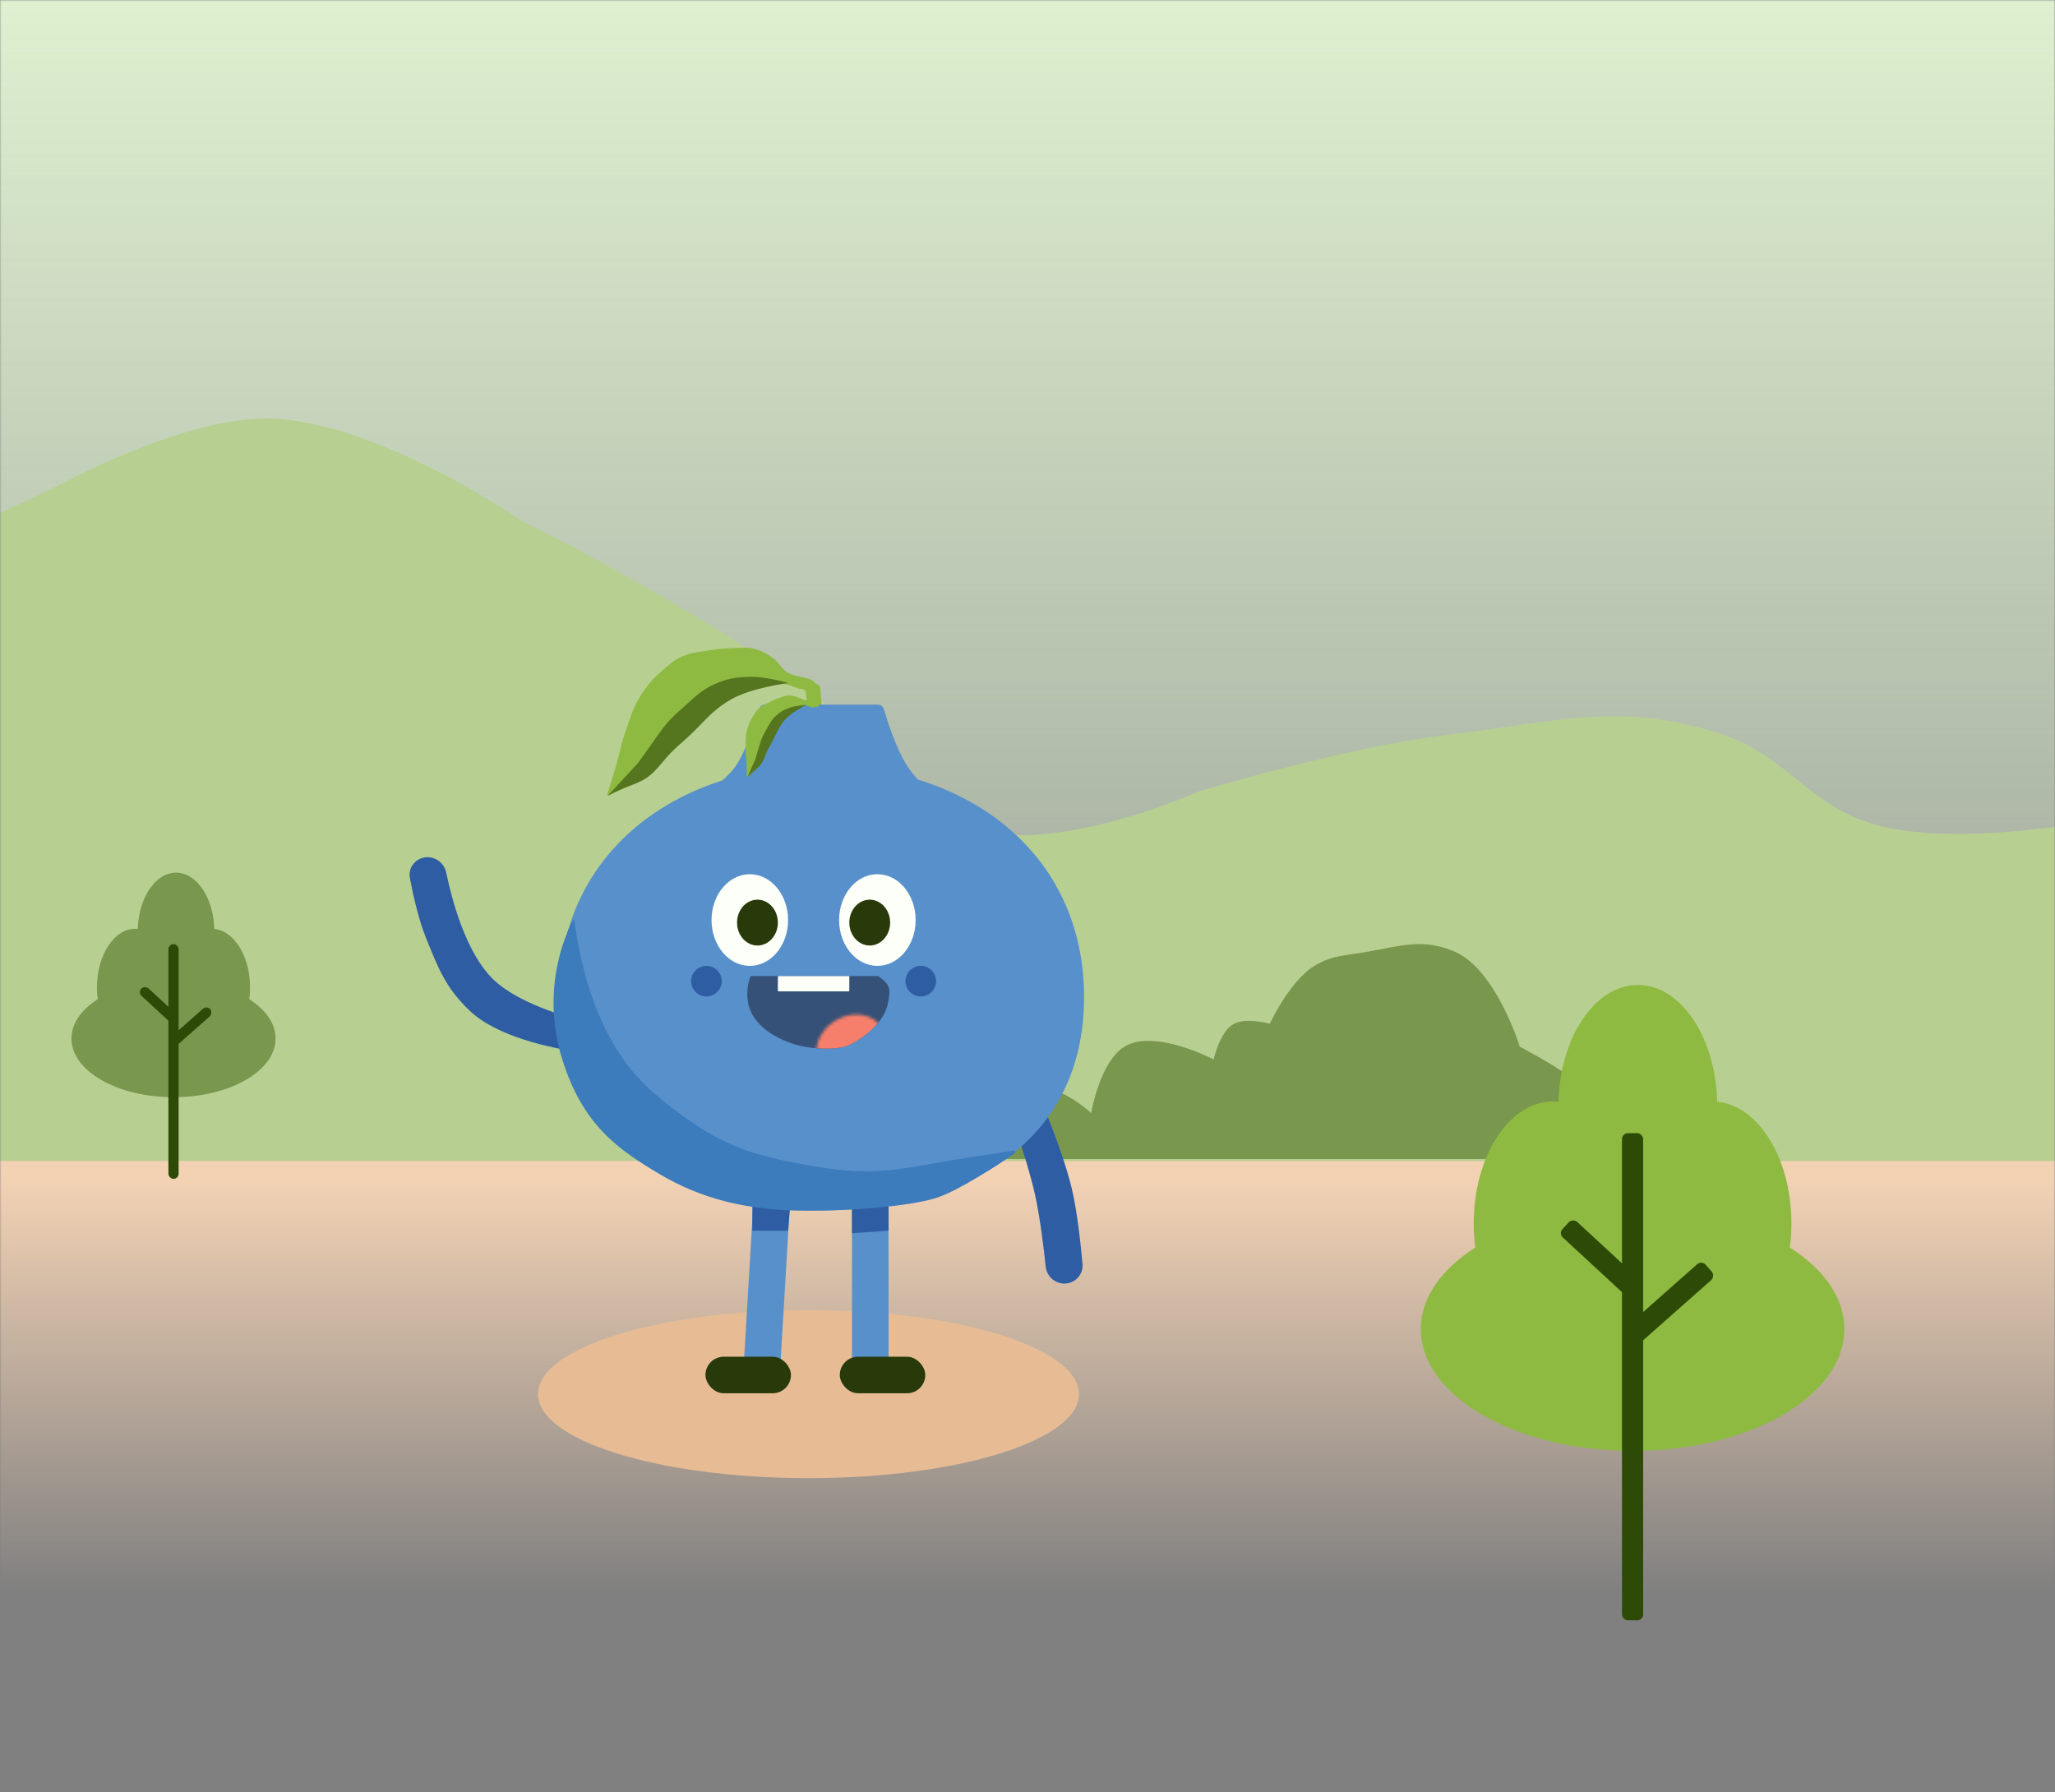 <svg width="696" height="607" viewBox="0 0 696 607" fill="none" xmlns="http://www.w3.org/2000/svg">
<rect x="0" y="0" width="696" height="607" fill="#808080" stroke="none"/>
<mask id="mask0_139_1178" style="mask-type:alpha" maskUnits="userSpaceOnUse" x="0" y="0" width="696" height="607">
<rect width="696" height="607" fill="#D9D9D9"/>
</mask>
<g mask="url(#mask0_139_1178)">
<rect width="696" height="399" fill="url(#paint0_linear_139_1178)"/>
<rect y="349" width="696" height="244" fill="url(#paint1_linear_139_1178)"/>
<path d="M18.427 165.066L-76.513 209.946C-76.583 209.979 -76.627 210.05 -76.627 210.127V393.007C-76.627 393.118 -76.538 393.207 -76.427 393.207H701.801C701.912 393.207 702.001 393.118 702.001 393.007V279.373C702.001 279.249 701.914 279.15 701.791 279.171C698.563 279.719 658.816 286.239 634.595 279.135C612.379 272.619 605.519 256.365 583.608 248.889C549.113 237.118 526.479 244.666 490.276 248.889C457.029 252.767 406.734 267.816 406.452 267.9C406.443 267.903 406.458 267.897 406.45 267.901C406.181 268.023 353.47 291.965 323.489 279.135C303.514 270.587 299.64 254.929 282.873 241.111C245.431 210.255 176.864 176.438 176.579 176.298C176.57 176.293 176.585 176.302 176.577 176.297C176.315 176.116 125.86 141.294 89.296 141.73C60.203 142.077 18.55 164.998 18.433 165.063C18.429 165.065 18.431 165.064 18.427 165.066Z" fill="#B8CF92"/>
<path d="M351.413 369.189C345.481 371.069 341.043 381.287 341.043 381.287V392.521H545.855C545.855 392.521 548.155 382.589 545.855 376.966C543.138 370.325 537.809 369.117 532.028 364.868C525.685 360.206 514.744 354.497 514.744 354.497C514.744 354.497 506.829 328.824 493.139 322.523C482.103 317.443 474.01 320.507 462.029 322.523C455.49 323.623 451.376 323.571 445.609 326.844C437.037 331.709 430.054 346.72 430.054 346.72C430.054 346.72 422.136 344.517 417.955 346.72C413.141 349.256 411.042 358.818 411.042 358.818C411.042 358.818 390.95 348.232 380.796 354.497C372.447 359.649 369.561 376.966 369.561 376.966C369.561 376.966 358.764 366.859 351.413 369.189Z" fill="#7A974E"/>
<ellipse cx="273.824" cy="472.158" rx="91.603" ry="28.459" fill="#E7BC95"/>
<path d="M255.13 407.531C255.323 404.257 258.034 401.701 261.313 401.701C264.877 401.701 267.706 404.702 267.496 408.26L265.815 436.788L264.09 466.045C263.897 469.319 261.186 471.875 257.907 471.875C254.343 471.875 251.514 468.874 251.724 465.316L253.406 436.788L255.13 407.531Z" fill="#5890CB"/>
<path d="M256.513 396.281C256.529 396.185 256.612 396.114 256.71 396.114H268.422C268.539 396.114 268.631 396.214 268.621 396.331L267.775 406.463L266.926 416.628C266.918 416.732 266.831 416.812 266.727 416.812H255.012C254.902 416.812 254.812 416.722 254.812 416.612V411.637V406.48C254.812 406.469 254.813 406.458 254.815 406.447L256.513 396.281Z" fill="#2E5DA4"/>
<path d="M288.558 408.269C288.558 404.989 291.114 402.279 294.387 402.087C297.945 401.878 300.946 404.707 300.946 408.271L300.947 436.849L300.947 465.104C300.947 468.524 298.175 471.296 294.755 471.296C291.333 471.296 288.559 468.522 288.559 465.101L288.559 437.576L288.558 408.269Z" fill="#5890CB"/>
<path d="M288.558 397.443C288.558 397.337 288.64 397.249 288.746 397.243L300.734 396.539C300.849 396.532 300.946 396.624 300.946 396.739L300.946 406.463L300.946 416.625C300.946 416.73 300.864 416.817 300.76 416.824L288.772 417.659C288.656 417.667 288.558 417.575 288.558 417.459L288.558 407.325L288.558 397.443Z" fill="#2E5DA4"/>
<rect x="238.928" y="459.491" width="28.955" height="12.383" rx="6.192" fill="#283A0A"/>
<rect x="284.429" y="459.491" width="28.955" height="12.383" rx="6.192" fill="#283A0A"/>
<path d="M138.819 297.393C138.103 293.649 141.035 290.28 144.854 290.313C147.926 290.34 150.528 292.59 151.148 295.594C153.015 304.632 157.828 323.056 167.378 331.999C175.409 339.52 190.928 344.211 197.76 345.996C199.808 346.531 201.41 348.148 201.847 350.216C202.585 353.712 199.77 356.885 196.231 356.36C186.257 354.878 168.28 351.091 159.065 342.294C150.798 334.402 148.399 327.82 144.133 317.274C141.763 311.413 139.934 303.219 138.819 297.393Z" fill="#2E5DA4"/>
<path d="M344.082 382.488C343.118 379.604 344.485 376.44 347.265 375.207C350.239 373.888 353.709 375.264 354.901 378.292C357.345 384.497 361.17 394.76 363.02 402.618C364.848 410.382 366.02 421.195 366.634 428.077C366.955 431.678 364.099 434.724 360.483 434.724C357.237 434.724 354.525 432.249 354.178 429.021C353.497 422.674 352.241 412.336 350.611 404.911C349.037 397.745 346.006 388.246 344.082 382.488Z" fill="#2E5DA4"/>
<path d="M208.458 260.018C207.381 263.671 205.595 269.341 205.595 269.341C205.595 269.341 210.253 267.591 213.07 266.12C215.759 264.716 217.311 263.935 219.682 262.045C221.912 260.268 223.057 259.104 224.838 256.881C227.01 254.17 227.339 252.043 229.426 249.266C231.346 246.712 232.585 245.382 234.936 243.214C237.28 241.054 238.641 239.826 241.399 238.223C243.917 236.76 245.575 236.424 248.25 235.271C251.737 233.768 253.438 232.077 257.178 231.423C260.447 230.852 262.377 231.279 265.668 231.687C268 231.977 270.22 233.408 271.328 233.278C272.435 233.148 274.993 236.477 276.702 235.448C278.356 234.452 276.935 232.217 275.718 230.892C274.501 229.567 270.125 229.048 270.125 229.048C270.125 229.048 267.734 228.528 266.314 227.487C264.336 226.036 263.869 224.49 261.913 223.009C260.06 221.606 258.915 220.861 256.714 220.102C253.433 218.97 251.311 219.439 247.837 219.515C244.599 219.585 242.783 219.843 239.587 220.373C236.136 220.946 234.032 220.932 230.864 222.417C228.167 223.68 226.897 224.878 224.638 226.815C221.462 229.539 219.828 231.326 217.498 234.795C214.543 239.195 213.807 242.217 212.028 247.203C210.281 252.097 209.928 255.035 208.458 260.018Z" fill="#8EBA42"/>
<rect width="4.073" height="14.24" rx="2" transform="matrix(0.997 -0.079 0.079 0.996 273.619 231.594)" fill="#8EBA42"/>
<path d="M212.418 266.489C209.4 267.614 205.731 269.613 205.731 269.613L216.11 258.411C216.11 258.411 220.589 252.083 223.343 248.237C226.31 244.094 228.478 242.119 232.31 238.765C235.695 235.802 237.499 233.822 241.576 231.924C246.129 229.803 249.129 229.348 254.152 229.22C259.216 229.091 266.959 231.316 266.959 231.316C266.959 231.316 254.513 232.926 247.731 236.797C242.592 239.729 240.279 242.329 236.142 246.563C230.651 252.181 228.924 252.589 223.932 258.657C220.202 263.189 218.311 264.292 212.418 266.489Z" fill="#55751E"/>
<rect width="2.444" height="8.627" rx="1.222" transform="matrix(0.995 -0.104 0.105 0.994 272.567 230.97)" fill="#8EBA42"/>
<path d="M367.156 337.72C367.156 386.734 327.34 409.957 278.224 409.957C229.108 409.957 189.292 386.734 189.292 337.72C189.292 288.706 229.108 259.291 278.224 259.291C327.34 259.291 367.156 288.706 367.156 337.72Z" fill="#5890CB"/>
<path d="M257.132 240.136C257.383 239.26 258.178 238.652 259.089 238.652H297.376C298.279 238.652 299.069 239.25 299.325 240.116C300.403 243.774 303.455 253.44 307.179 259.291C310.94 265.201 320.162 273.617 325.64 278.367C327.062 279.6 326.189 281.994 324.307 281.994H226.091C224.019 281.994 223.257 279.142 225.033 278.075C232.899 273.353 245.291 265.306 249.269 259.291C253.092 253.513 256.08 243.822 257.132 240.136Z" fill="#5890CB"/>
<path d="M205.104 348.596C197.581 333.701 195.064 316 194.557 311.863C194.522 311.577 194.159 311.491 194.023 311.746C191.903 315.736 182.985 334.655 190.318 358.439C197.319 381.142 209.397 389.297 223.41 397.653C237.423 406.009 253.263 410.037 273.046 410.037C289.592 410.037 307.211 408.551 316.478 405.909C324.088 403.739 338.725 393.999 343.716 390.585C344.151 390.287 343.879 389.627 343.358 389.705C337.674 390.551 321.708 392.959 313.204 394.554C297.815 397.441 288.574 397.335 273.167 394.554C255.856 391.429 245.507 388.376 231.128 377.842C218.904 368.887 212.056 362.36 205.104 348.596Z" fill="#3C7BBC"/>
<path d="M252.861 258.949C252.934 260.618 253 263.224 253 263.224C253 263.224 254.684 261.838 255.644 260.828C256.56 259.864 257.093 259.32 257.809 258.2C258.482 257.146 258.791 256.501 259.214 255.326C259.73 253.893 259.564 252.963 260.035 251.515C260.469 250.182 260.794 249.454 261.462 248.222C262.127 246.993 262.517 246.29 263.434 245.234C264.271 244.27 264.911 243.895 265.858 243.038C267.092 241.92 267.821 241.488 269.28 240.687C270.556 239.987 271.225 238.582 272.661 238.818C273.636 238.979 274.846 239.782 275.288 239.571C275.729 239.36 277.283 239.68 277.432 238.819C277.528 238.257 277.096 237.385 276.686 237.562C276.276 237.739 274.315 237.022 274.315 237.022C274.315 237.022 273.326 237.326 272.588 237.095C271.561 236.773 270.808 236.35 269.785 236.012C268.816 235.692 268.235 235.545 267.213 235.542C265.69 235.537 264.876 236.032 263.445 236.556C262.111 237.044 261.393 237.408 260.142 238.081C258.791 238.808 257.916 239.101 256.812 240.166C255.872 241.072 255.516 241.749 254.853 242.874C253.923 244.454 253.499 245.428 253.025 247.198C252.424 249.443 252.549 250.802 252.52 253.123C252.491 255.402 252.763 256.672 252.861 258.949Z" fill="#8EBA42"/>
<path d="M255.426 261.074C254.333 261.968 253.095 263.318 253.095 263.318L255.809 257.197C255.809 257.197 256.768 253.936 257.364 251.949C258.006 249.809 258.625 248.682 259.739 246.747C260.722 245.038 261.189 243.96 262.611 242.594C264.2 241.069 265.38 240.455 267.447 239.69C269.531 238.919 273.061 238.745 273.061 238.745C273.061 238.745 268.124 241.177 265.86 243.745C264.144 245.69 263.554 247.097 262.439 249.441C260.959 252.551 260.3 252.965 259.091 256.191C258.188 258.601 257.56 259.327 255.426 261.074Z" fill="#55751E"/>
<ellipse cx="253.948" cy="311.6" rx="12.963" ry="15.523" fill="#FDFFF9"/>
<ellipse cx="297.157" cy="311.6" rx="12.963" ry="15.523" fill="#FDFFF9"/>
<ellipse cx="256.541" cy="312.463" rx="6.913" ry="7.762" fill="#283A0A"/>
<ellipse cx="294.565" cy="312.463" rx="6.913" ry="7.762" fill="#283A0A"/>
<path d="M297.237 330.573H254.537C254.32 330.573 254.127 330.714 254.064 330.922C253.868 331.572 253.459 332.994 253.308 334.023C253.015 336.022 253.004 337.199 253.308 339.197C254.598 347.687 263.678 352.133 269.727 353.858C275.777 355.583 284.419 355.583 287.875 353.858C291.332 352.133 299.732 346.752 300.838 339.197C301.131 337.198 301.636 335.88 300.838 334.023C300.181 332.493 298.034 331.004 297.502 330.651C297.423 330.6 297.331 330.573 297.237 330.573Z" fill="#141225" fill-opacity="0.5"/>
<mask id="mask1_139_1178" style="mask-type:alpha" maskUnits="userSpaceOnUse" x="276" y="343" width="23" height="19">
<path d="M282.666 345.797C276.935 349.442 274.785 356.304 277.863 361.123L298.616 347.925C295.538 343.105 288.397 342.152 282.666 345.797Z" fill="#8EBA42"/>
</mask>
<g mask="url(#mask1_139_1178)">
<path d="M297.237 330.573H254.537C254.32 330.573 254.127 330.714 254.064 330.922C253.868 331.572 253.459 332.994 253.308 334.023C253.015 336.022 253.004 337.2 253.308 339.197C254.597 347.687 263.678 352.133 269.727 353.858C275.777 355.583 284.418 355.583 287.875 353.858C291.332 352.133 299.732 346.753 300.838 339.197C301.131 337.198 301.635 335.88 300.838 334.023C300.181 332.494 298.034 331.004 297.502 330.652C297.423 330.6 297.331 330.573 297.237 330.573Z" fill="#F57F6B"/>
</g>
<rect x="263.454" y="330.573" width="24.197" height="5.174" rx="0.2" fill="#FDFFF9"/>
<ellipse cx="311.849" cy="332.298" rx="5.185" ry="5.174" fill="#2E5DA4"/>
<ellipse cx="239.257" cy="332.298" rx="5.185" ry="5.174" fill="#2E5DA4"/>
<ellipse cx="58.764" cy="351.722" rx="34.567" ry="19.876" fill="#7A974E"/>
<ellipse cx="45.802" cy="334.439" rx="12.963" ry="19.876" fill="#7A974E"/>
<ellipse cx="71.727" cy="334.439" rx="12.963" ry="19.876" fill="#7A974E"/>
<ellipse cx="59.629" cy="315.427" rx="12.963" ry="19.876" fill="#7A974E"/>
<rect x="57.036" y="319.748" width="3.457" height="79.505" rx="1.728" fill="#2E4A07"/>
<rect x="70.043" y="340.488" width="3.457" height="17.365" rx="1.728" transform="rotate(48.509 70.043 340.488)" fill="#2E4A07"/>
<rect x="46.666" y="336.114" width="3.457" height="15.725" rx="1.728" transform="rotate(-47.268 46.666 336.114)" fill="#2E4A07"/>
<ellipse cx="552.929" cy="450.131" rx="71.727" ry="41.243" fill="#8EBA42"/>
<ellipse cx="526.031" cy="414.268" rx="26.898" ry="41.243" fill="#8EBA42"/>
<ellipse cx="579.827" cy="414.268" rx="26.898" ry="41.243" fill="#8EBA42"/>
<ellipse cx="554.722" cy="374.818" rx="26.898" ry="41.243" fill="#8EBA42"/>
<rect x="549.343" y="383.784" width="7.173" height="164.972" rx="2" fill="#2E4A07"/>
<rect x="576.333" y="426.82" width="7.173" height="36.032" rx="2" transform="rotate(48.509 576.333 426.82)" fill="#2E4A07"/>
<rect x="527.825" y="417.743" width="7.173" height="32.629" rx="2" transform="rotate(-47.268 527.825 417.743)" fill="#2E4A07"/>
</g>
<defs>
<linearGradient id="paint0_linear_139_1178" x1="348" y1="0" x2="348" y2="560.231" gradientUnits="userSpaceOnUse">
<stop stop-color="#DEF0D0"/>
<stop offset="1" stop-color="#DEF0D0" stop-opacity="0"/>
</linearGradient>
<linearGradient id="paint1_linear_139_1178" x1="314.743" y1="398.573" x2="314.743" y2="539.817" gradientUnits="userSpaceOnUse">
<stop stop-color="#F3D2B4"/>
<stop offset="1" stop-color="#F3D2B4" stop-opacity="0"/>
</linearGradient>
</defs>
</svg>
